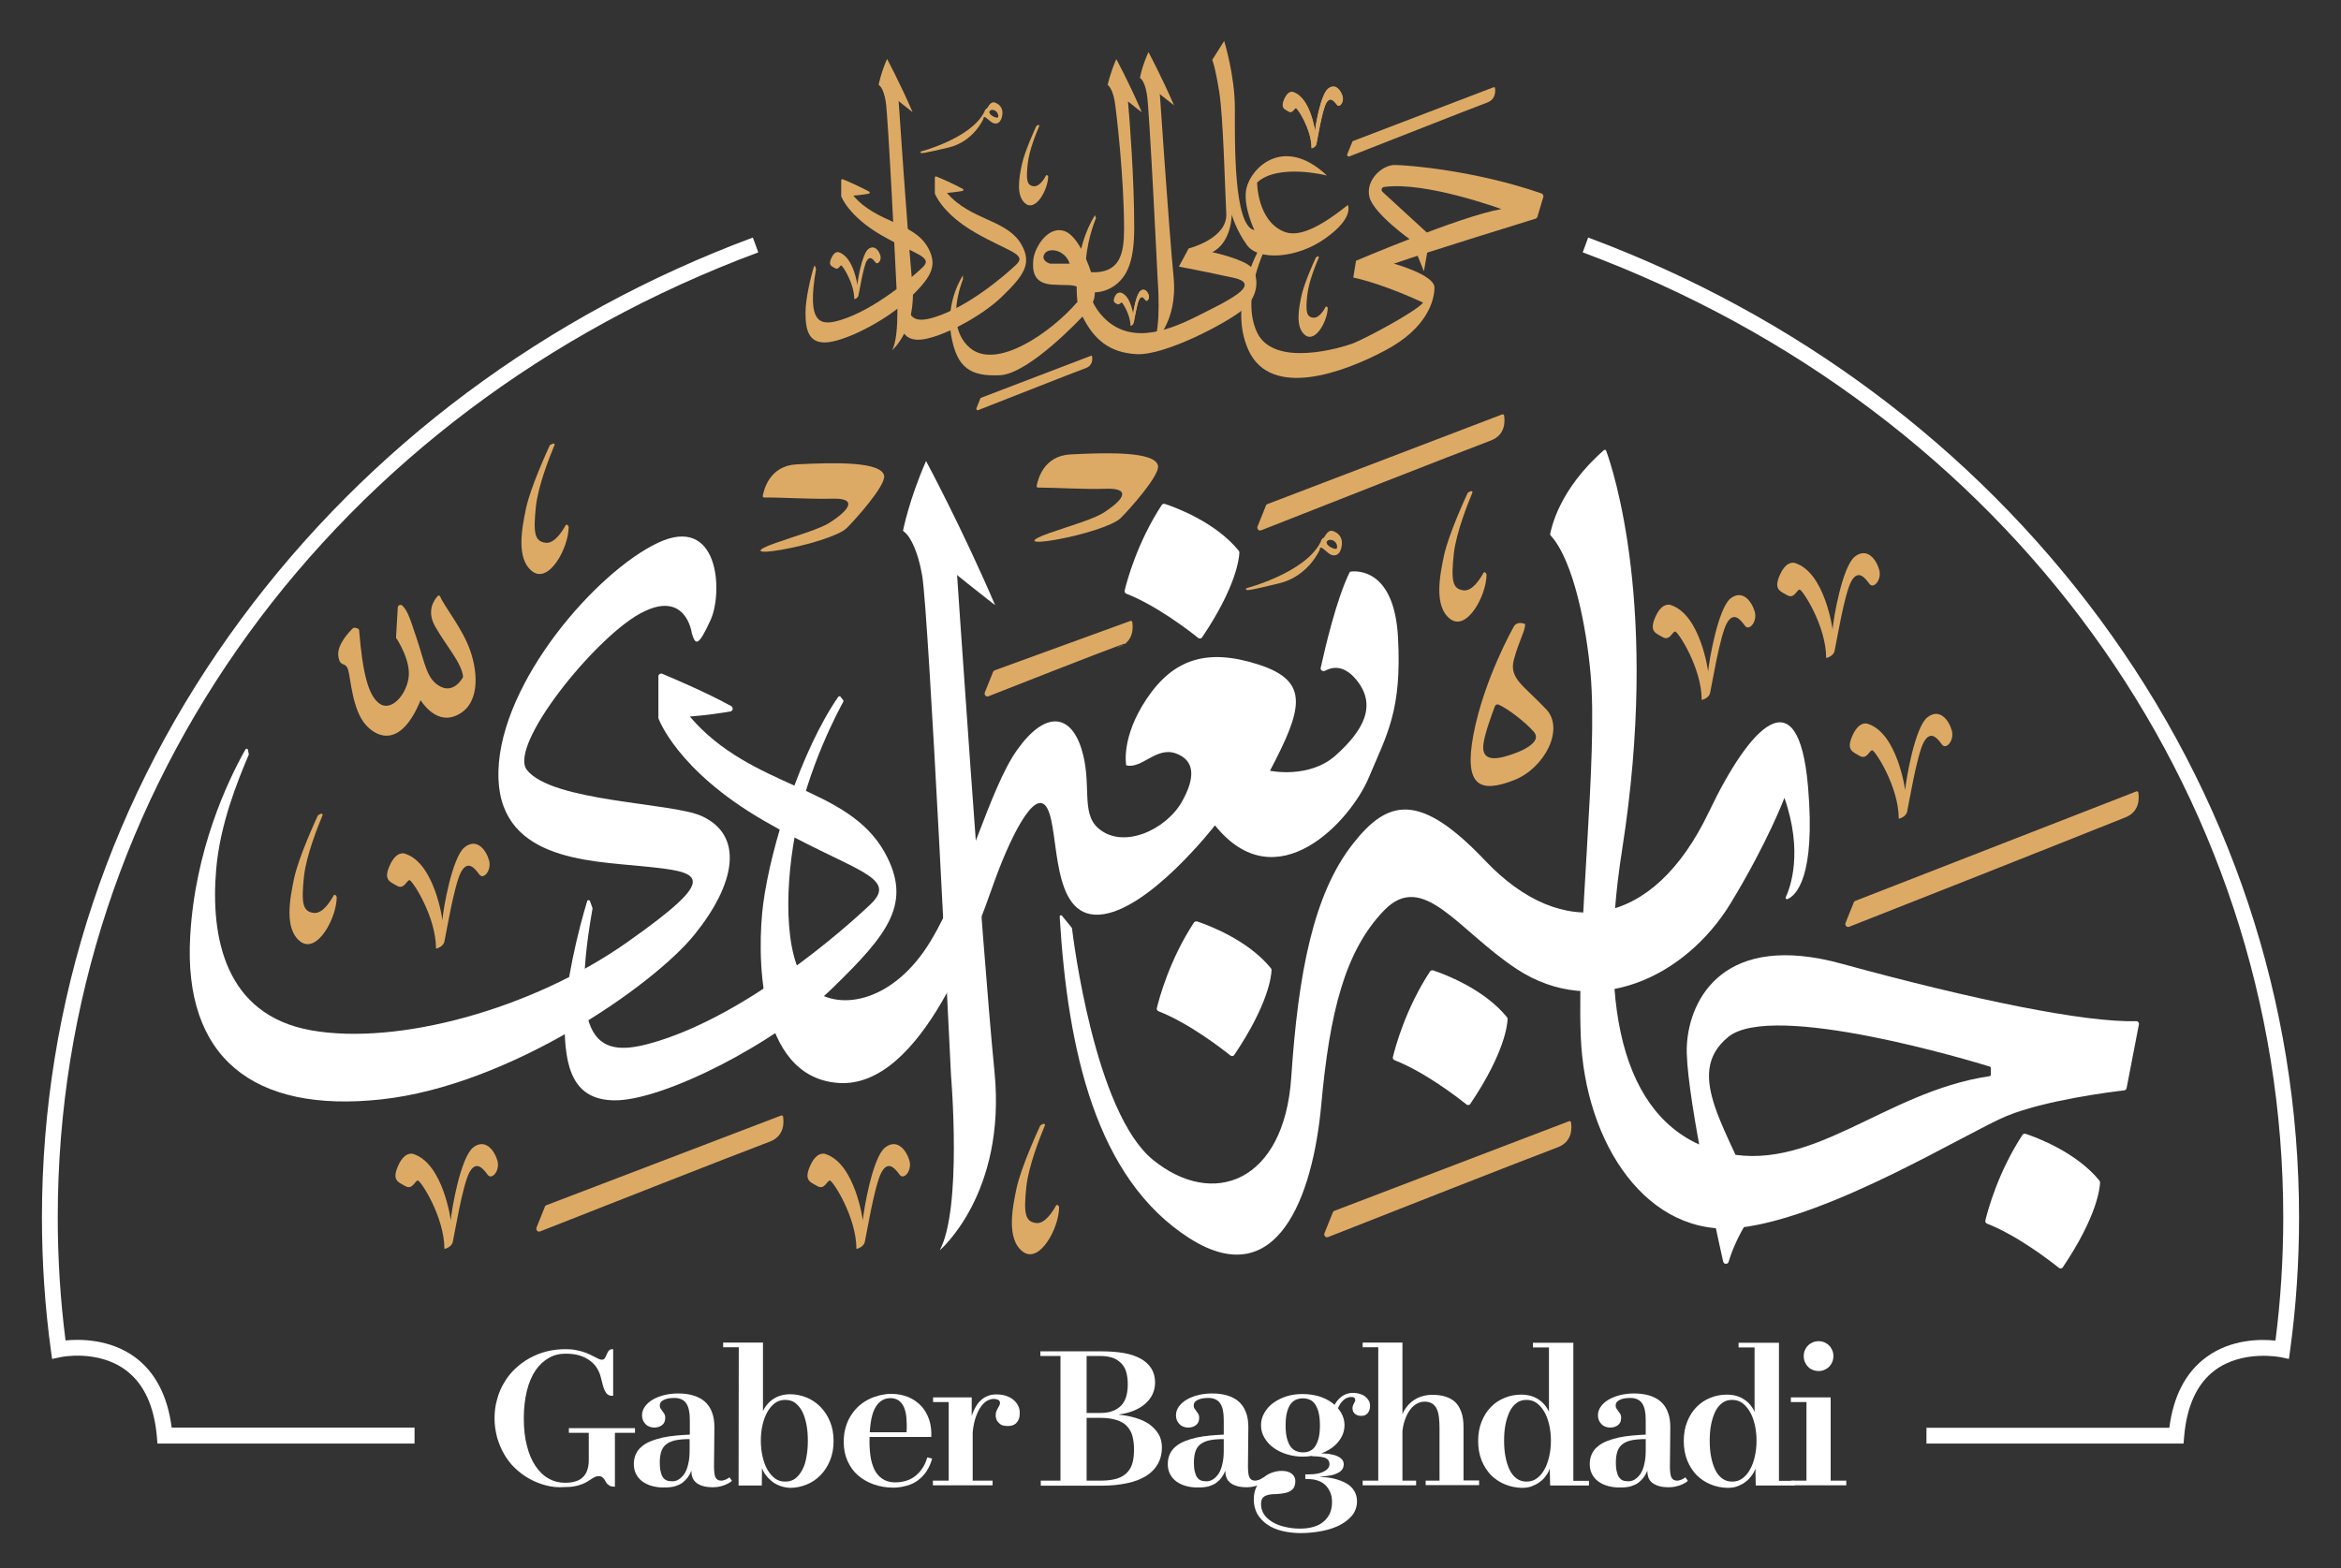 <?xml version="1.0" encoding="utf-8"?>
<!-- Generator: Adobe Illustrator 22.0.0, SVG Export Plug-In . SVG Version: 6.00 Build 0)  -->
<svg version="1.1" id="Layer_1" xmlns="http://www.w3.org/2000/svg" xmlns:xlink="http://www.w3.org/1999/xlink" x="0px" y="0px"
	 viewBox="0 0 1200 804" style="enable-background:new 0 0 1200 804;" xml:space="preserve">
<rect x="0" y="0" width="1200" height="804" fill="#333333" stroke="none"/>
<style type="text/css">
	.st0{fill:#FFFFFF;}
	.st1{fill:#DDAA66;}
</style>
<g>
	<g>
		<path class="st0" d="M279.7,761.6c-3.1-0.8-5.9-2-8.6-3.5c-2.6-1.5-5-3.3-7.2-5.4c-2.2-2.1-4-4.5-5.5-7.1
			c-1.5-2.6-2.7-5.5-3.6-8.6c-0.8-3.1-1.3-6.3-1.3-9.7c0-3.4,0.4-6.7,1.3-9.7c0.8-3.1,2-6,3.6-8.6c1.5-2.6,3.4-5,5.6-7.1
			c2.2-2.1,4.6-3.9,7.3-5.4c2.7-1.5,5.6-2.7,8.7-3.5c3.1-0.8,6.4-1.2,9.8-1.2c1.9,0,3.6,0.1,5.1,0.4c1.5,0.3,2.9,0.6,4.1,1
			c1.2,0.4,2.3,0.8,3.3,1.3c1,0.5,1.8,0.9,2.6,1.3c0.8,0.4,1.4,0.7,2,1c0.6,0.3,1.1,0.4,1.6,0.4c0.5,0,0.9-0.1,1.2-0.4
			c0.3-0.3,0.5-0.6,0.7-1c0.2-0.4,0.4-0.8,0.6-1.3c0.2-0.4,0.4-0.9,0.6-1.3c0.2-0.4,0.5-0.7,0.9-1c0.4-0.3,0.8-0.4,1.5-0.4h0.3v23.9
			h-0.5c-0.9,0-1.6-0.2-2.2-0.6c-0.6-0.4-1.1-1.1-1.5-1.9c-0.4-0.8-0.8-1.8-1.1-3c-0.3-1.2-0.6-2.5-1-3.9c-0.4-1.7-1.1-3.3-2-4.8
			c-0.9-1.5-2.2-2.8-3.7-3.9c-1.5-1.1-3.3-2-5.3-2.6c-2-0.6-4.4-0.9-7-0.9c-3.2,0-6.1,0.7-8.7,2.2c-2.6,1.5-4.9,3.6-6.8,6.4
			c-1.9,2.8-3.4,6.3-4.4,10.4c-1,4.1-1.6,8.8-1.6,14.1c0,5.3,0.5,10,1.6,14.1c1,4.1,2.5,7.6,4.4,10.4c1.9,2.8,4.1,5,6.7,6.4
			c2.6,1.5,5.4,2.2,8.4,2.2c2,0,3.8-0.2,5.3-0.7c1.5-0.4,2.8-1.1,3.8-2.1c1-0.9,1.8-2.1,2.3-3.6c0.5-1.4,0.8-3.1,0.8-5.1v-14.1
			h-10.2v-2.4h33.9v2.4h-10.3v27.6h-0.3c-0.9,0-1.6-0.1-2.2-0.4c-0.5-0.3-1-0.6-1.4-1c-0.4-0.4-0.7-0.8-0.9-1.3
			c-0.2-0.5-0.5-0.9-0.8-1.3c-0.3-0.4-0.7-0.7-1.1-1c-0.4-0.3-1-0.4-1.7-0.4c-0.6,0-1.2,0.1-1.8,0.4c-0.6,0.3-1.2,0.6-1.9,1.1
			s-1.4,0.9-2.2,1.4c-0.8,0.5-1.7,0.9-2.8,1.3c-1.1,0.4-2.3,0.8-3.7,1c-1.4,0.3-3,0.4-4.9,0.4C285.9,762.8,282.7,762.4,279.7,761.6z
			"/>
		<path class="st0" d="M334.4,762c-1.9-0.5-3.6-1.3-5-2.3s-2.5-2.3-3.3-3.8c-0.8-1.5-1.2-3.3-1.2-5.2c0-2,0.4-3.7,1.1-5.2
			c0.7-1.5,1.7-2.8,3.1-3.9c1.3-1.1,2.9-2,4.7-2.7c1.8-0.7,3.7-1.3,5.9-1.8c2.1-0.4,4.4-0.8,6.7-1c2.4-0.2,4.8-0.4,7.2-0.5v-7.2
			c0-1.9-0.1-3.5-0.4-5c-0.2-1.4-0.7-2.6-1.3-3.6c-0.6-1-1.4-1.7-2.4-2.2c-1-0.5-2.3-0.8-3.8-0.8c-1,0-1.9,0.1-2.8,0.2
			c-0.9,0.1-1.7,0.4-2.4,0.7c-0.7,0.3-1.3,0.7-1.7,1.2c-0.4,0.5-0.6,1.1-0.6,1.8c0,0.6,0.1,1.1,0.4,1.5c0.3,0.4,0.6,0.9,0.9,1.3
			c0.3,0.4,0.7,0.9,1,1.4c0.3,0.5,0.5,1.2,0.5,2c0,1.7-0.5,3-1.6,3.8c-1.1,0.9-2.5,1.3-4.2,1.3c-0.8,0-1.6-0.2-2.4-0.5
			c-0.7-0.3-1.4-0.7-1.9-1.3c-0.5-0.5-1-1.2-1.3-1.9c-0.3-0.8-0.5-1.6-0.5-2.5c0-1.7,0.5-3.2,1.5-4.6c1-1.4,2.4-2.6,4.1-3.6
			c1.7-1,3.6-1.7,5.9-2.3c2.2-0.5,4.5-0.8,6.9-0.8c2.9,0,5.4,0.3,7.8,1c2.3,0.7,4.3,1.7,5.9,3.1c1.6,1.4,2.9,3.2,3.7,5.4
			c0.9,2.2,1.3,4.8,1.3,7.9l-0.2,20.2c0,1.3,0.1,2.4,0.2,3.3c0.1,0.9,0.3,1.6,0.6,2.2c0.3,0.5,0.6,0.9,1.1,1.2
			c0.4,0.2,1,0.4,1.7,0.4c0.5,0,0.9,0,1.3-0.2c0.4-0.1,0.8-0.2,1.2-0.4c0.4-0.2,0.7-0.3,1-0.5c0.3-0.2,0.6-0.4,0.8-0.6l1.3,1.8
			c-0.4,0.4-0.9,0.8-1.5,1.1c-0.6,0.4-1.4,0.7-2.3,1.1c-0.9,0.3-1.8,0.6-2.8,0.8c-1,0.2-2.1,0.3-3.1,0.3c-2.1,0-3.9-0.2-5.4-0.7
			c-1.4-0.4-2.6-1.1-3.4-1.8c-0.9-0.8-1.5-1.7-1.8-2.7c-0.4-1-0.5-2.1-0.5-3.2v-0.1c-0.5,1.3-1.1,2.4-1.9,3.5
			c-0.8,1-1.7,1.9-2.7,2.7c-1.1,0.8-2.3,1.3-3.8,1.8c-1.5,0.4-3.1,0.6-5,0.6C338.4,762.8,336.3,762.5,334.4,762z M347.9,758.6
			c1.1-0.7,2.1-1.7,3-3c0.8-1.3,1.5-3,1.9-5c0.5-2,0.7-4.3,0.7-6.9v-5.8c-2.9,0-5.3,0.2-7.2,0.6c-1.9,0.4-3.5,1.1-4.7,2
			c-1.2,0.9-2.1,2.2-2.6,3.7c-0.5,1.5-0.8,3.4-0.8,5.7c0,1.7,0.1,3.2,0.4,4.4c0.3,1.2,0.6,2.3,1.1,3c0.5,0.8,1.1,1.4,1.9,1.7
			c0.8,0.4,1.6,0.5,2.5,0.5C345.5,759.7,346.8,759.3,347.9,758.6z"/>
		<path class="st0" d="M378.7,690.8h-8v-2.4h20.4v36.2l-1.8,14.3l1.3,13.4l-0.1,9.4h-11.9L378.7,690.8z M399.9,761.9
			c-1.6-0.6-3-1.3-4.2-2.3c-1.2-1-2.3-2.1-3.2-3.3s-1.6-2.6-2.1-3.9l-2.3-13.6l2.4-13.8c0.5-1.4,1.1-2.6,2-3.9
			c0.9-1.2,1.9-2.3,3.1-3.2c1.2-0.9,2.6-1.7,4.2-2.2c1.6-0.5,3.3-0.8,5.2-0.8c3,0,5.8,0.6,8.5,1.7c2.7,1.1,5,2.7,7.1,4.8
			c2,2.1,3.7,4.6,4.9,7.6c1.2,2.9,1.8,6.2,1.8,9.9s-0.6,6.9-1.8,9.9c-1.2,2.9-2.8,5.5-4.9,7.6c-2,2.1-4.4,3.7-7.1,4.8
			c-2.7,1.1-5.5,1.7-8.5,1.7C403.2,762.8,401.5,762.5,399.9,761.9z M407.7,758.1c1.4-1.1,2.6-2.6,3.6-4.5c1-1.9,1.7-4.1,2.1-6.7
			c0.5-2.6,0.7-5.3,0.7-8.2c0-2.9-0.2-5.6-0.7-8.2c-0.5-2.5-1.2-4.8-2.1-6.6c-1-1.9-2.2-3.4-3.6-4.5c-1.4-1.1-3.2-1.6-5.2-1.6
			c-1.9,0-3.7,0.5-5.2,1.6c-1.5,1.1-2.8,2.6-3.9,4.5c-1.1,1.9-1.9,4.1-2.5,6.6c-0.6,2.5-0.9,5.3-0.9,8.2c0,2.9,0.3,5.6,0.9,8.2
			c0.6,2.6,1.4,4.8,2.5,6.7c1.1,1.9,2.4,3.4,3.9,4.5c1.5,1.1,3.3,1.6,5.2,1.6C404.5,759.7,406.2,759.2,407.7,758.1z"/>
		<path class="st0" d="M447.8,761.1c-3.1-1.1-5.8-2.7-8.1-4.7c-2.3-2-4-4.5-5.3-7.4s-1.9-6.1-1.9-9.6c0-2.8,0.3-5.3,1-7.6
			c0.7-2.3,1.6-4.4,2.8-6.2c1.2-1.8,2.5-3.4,4.1-4.8c1.6-1.4,3.3-2.5,5.1-3.4c1.8-0.9,3.7-1.5,5.6-2c1.9-0.4,3.8-0.7,5.7-0.7
			c3.3,0,6.3,0.6,8.9,1.7c2.6,1.1,4.8,2.7,6.6,4.6c1.8,2,3.1,4.3,4,7c0.9,2.7,1.2,5.6,1.1,8.8h-35l0.1-2.4h22.2
			c0.2-2.9,0.1-5.5-0.1-7.7c-0.2-2.2-0.7-4-1.4-5.5c-0.7-1.4-1.6-2.5-2.7-3.2c-1.1-0.7-2.5-1.1-4-1.1c-1.9,0-3.5,0.5-4.9,1.5
			c-1.4,1-2.5,2.4-3.4,4.3c-0.9,1.9-1.5,4.2-1.9,7c-0.4,2.8-0.6,5.9-0.6,9.6c0,3.5,0.3,6.5,0.8,9.1c0.6,2.6,1.4,4.8,2.5,6.5
			c1.1,1.7,2.5,3,4.2,3.9c1.7,0.9,3.7,1.3,5.9,1.3c1.8,0,3.6-0.3,5.3-0.8c1.7-0.5,3.3-1.3,4.7-2.4c1.4-1.1,2.6-2.4,3.7-4
			c1.1-1.6,1.9-3.5,2.5-5.6l2.5,0.6c-0.6,2.4-1.6,4.5-2.8,6.4c-1.2,1.9-2.7,3.4-4.4,4.7c-1.7,1.3-3.6,2.2-5.8,2.8
			c-2.1,0.6-4.4,1-6.9,1C454.3,762.8,450.9,762.2,447.8,761.1z"/>
		<path class="st0" d="M478.3,759.2h8v-40.3h-8v-2.4h19.8l0,10.4h0.5v32.3h10.2v2.4h-30.6V759.2z M514.1,730.9
			c-0.8-0.2-1.4-0.6-1.9-1.1c-0.5-0.5-1-1-1.3-1.7c-0.3-0.7-0.5-1.4-0.5-2.3c0-0.9,0.1-1.7,0.4-2.3c0.2-0.6,0.5-1.1,0.8-1.6
			c0.3-0.5,0.5-0.9,0.7-1.3c0.2-0.4,0.3-0.8,0.3-1.3c0-0.3-0.1-0.5-0.2-0.8c-0.1-0.2-0.3-0.5-0.6-0.6c-0.2-0.2-0.6-0.3-1-0.4
			c-0.4-0.1-0.9-0.2-1.4-0.2c-1.6,0-3.1,0.6-4.5,1.7c-1.3,1.1-2.5,2.6-3.4,4.5c-0.9,1.8-1.7,4-2.2,6.3c-0.5,2.4-0.8,4.8-0.8,7.3
			l-0.7-10.1c0.5-1.8,1.2-3.5,2-5c0.8-1.5,1.7-2.8,2.8-3.8c1.1-1.1,2.3-1.9,3.7-2.4c1.4-0.6,2.9-0.8,4.5-0.8c1.7,0,3.3,0.2,4.8,0.7
			c1.5,0.5,2.7,1.1,3.8,2c1.1,0.9,1.9,1.9,2.5,3.1c0.6,1.2,0.9,2.5,0.8,3.9c0,1-0.1,2-0.4,2.8c-0.3,0.8-0.7,1.5-1.2,2
			c-0.5,0.6-1.2,1-1.9,1.3c-0.8,0.3-1.6,0.4-2.6,0.4C515.7,731.2,514.9,731.1,514.1,730.9z"/>
		<path class="st0" d="M533.3,759.2h10.3v-63.9h-10.3v-2.4h31.3c4.3,0,8.2,0.3,11.6,0.9c3.4,0.6,6.2,1.6,8.6,2.9
			c2.3,1.3,4.1,3,5.4,5c1.2,2,1.9,4.4,1.9,7.2c0,2.3-0.5,4.3-1.4,6.2c-0.9,1.8-2.2,3.5-3.9,4.9c-1.6,1.4-3.6,2.5-5.8,3.4
			c-2.3,0.9-4.7,1.5-7.4,1.9v0.1c2.9,0.3,5.7,0.8,8.4,1.6c2.6,0.8,5,1.8,7,3.2c2,1.4,3.6,3.1,4.8,5c1.2,2,1.8,4.4,1.8,7.1
			c0,3.1-0.7,5.9-2.1,8.4c-1.4,2.4-3.4,4.5-6,6.1c-2.6,1.6-5.8,2.9-9.7,3.7c-3.8,0.8-8.2,1.3-13.1,1.3h-31.2V759.2z M556,724.5h8.1
			c2.4,0,4.5-0.3,6.2-1c1.8-0.6,3.2-1.6,4.4-2.8c1.2-1.2,2-2.8,2.6-4.6c0.5-1.8,0.8-3.9,0.8-6.3c0-2.4-0.3-4.5-0.8-6.3
			c-0.5-1.8-1.4-3.3-2.6-4.5c-1.2-1.2-2.6-2.2-4.4-2.8c-1.8-0.6-3.8-0.9-6.2-0.9H557v63.9h7.3c3.4,0,6.2-0.4,8.4-1.1
			c2.2-0.7,3.9-1.8,5.2-3.2c1.3-1.4,2.2-3.1,2.7-5.1c0.5-2,0.7-4.2,0.7-6.7s-0.3-4.7-0.8-6.7c-0.5-2-1.5-3.7-2.8-5.1
			c-1.3-1.4-3.1-2.5-5.4-3.2c-2.2-0.7-5.1-1.1-8.5-1.1H556V724.5z"/>
		<path class="st0" d="M608.1,762c-1.9-0.5-3.6-1.3-5-2.3s-2.5-2.3-3.3-3.8c-0.8-1.5-1.2-3.3-1.2-5.2c0-2,0.4-3.7,1.1-5.2
			c0.7-1.5,1.7-2.8,3.1-3.9c1.3-1.1,2.9-2,4.7-2.7c1.8-0.7,3.7-1.3,5.9-1.8c2.1-0.4,4.4-0.8,6.7-1c2.4-0.2,4.8-0.4,7.2-0.5v-7.2
			c0-1.9-0.1-3.5-0.4-5c-0.2-1.4-0.7-2.6-1.3-3.6c-0.6-1-1.4-1.7-2.4-2.2c-1-0.5-2.3-0.8-3.8-0.8c-1,0-1.9,0.1-2.8,0.2
			c-0.9,0.1-1.7,0.4-2.4,0.7c-0.7,0.3-1.3,0.7-1.7,1.2c-0.4,0.5-0.6,1.1-0.6,1.8c0,0.6,0.1,1.1,0.4,1.5c0.3,0.4,0.6,0.9,0.9,1.3
			c0.3,0.4,0.7,0.9,1,1.4c0.3,0.5,0.5,1.2,0.5,2c0,1.7-0.5,3-1.6,3.8c-1.1,0.9-2.5,1.3-4.2,1.3c-0.8,0-1.6-0.2-2.4-0.5
			c-0.7-0.3-1.4-0.7-1.9-1.3c-0.5-0.5-1-1.2-1.3-1.9c-0.3-0.8-0.5-1.6-0.5-2.5c0-1.7,0.5-3.2,1.5-4.6c1-1.4,2.4-2.6,4.1-3.6
			c1.7-1,3.6-1.7,5.9-2.3c2.2-0.5,4.5-0.8,6.9-0.8c2.9,0,5.4,0.3,7.8,1c2.3,0.7,4.3,1.7,5.9,3.1c1.6,1.4,2.9,3.2,3.7,5.4
			c0.9,2.2,1.3,4.8,1.3,7.9l-0.2,20.2c0,1.3,0.1,2.4,0.2,3.3c0.1,0.9,0.3,1.6,0.6,2.2c0.3,0.5,0.6,0.9,1.1,1.2
			c0.4,0.2,1,0.4,1.7,0.4c0.5,0,0.9,0,1.3-0.2c0.4-0.1,0.8-0.2,1.2-0.4c0.4-0.2,0.7-0.3,1-0.5c0.3-0.2,0.6-0.4,0.8-0.6l1.3,1.8
			c-0.4,0.4-0.9,0.8-1.5,1.1c-0.6,0.4-1.4,0.7-2.3,1.1c-0.9,0.3-1.8,0.6-2.8,0.8c-1,0.2-2.1,0.3-3.1,0.3c-2.1,0-3.9-0.2-5.4-0.7
			c-1.4-0.4-2.6-1.1-3.4-1.8c-0.9-0.8-1.5-1.7-1.8-2.7c-0.4-1-0.5-2.1-0.5-3.2v-0.1c-0.5,1.3-1.1,2.4-1.9,3.5s-1.7,1.9-2.7,2.7
			c-1.1,0.8-2.3,1.3-3.8,1.8c-1.5,0.4-3.1,0.6-5,0.6C612.1,762.8,610.1,762.5,608.1,762z M621.7,758.6c1.1-0.7,2.1-1.7,3-3
			c0.8-1.3,1.5-3,1.9-5c0.5-2,0.7-4.3,0.7-6.9v-5.8c-2.9,0-5.3,0.2-7.2,0.6c-1.9,0.4-3.5,1.1-4.7,2c-1.2,0.9-2.1,2.2-2.6,3.7
			c-0.5,1.5-0.8,3.4-0.8,5.7c0,1.7,0.1,3.2,0.4,4.4c0.3,1.2,0.6,2.3,1.1,3s1.1,1.4,1.9,1.7c0.8,0.4,1.6,0.5,2.5,0.5
			C619.2,759.7,620.5,759.3,621.7,758.6z"/>
		<path class="st0" d="M657.2,785c-2.9-0.7-5.5-1.8-7.6-3.3c-2.2-1.5-3.8-3.3-5.1-5.4c-1.2-2.2-1.8-4.6-1.8-7.4
			c0-2.4,0.4-4.5,1.3-6.4c0.9-1.8,2-3.3,3.4-4.6s2.9-2.2,4.6-2.8c1.7-0.6,3.3-0.9,5-0.9c2.3,0,4,0.5,5.2,1.5c1.2,1,1.8,2.2,1.8,3.8
			c0,1-0.2,1.9-0.5,2.7c-0.3,0.8-0.9,1.5-1.6,2c-0.8,0.6-1.7,1-3,1.3c-1.2,0.3-2.8,0.5-4.7,0.6c-1.5,0-2.7,0.1-3.7,0.3
			c-1,0.2-1.8,0.5-2.4,0.9c-0.6,0.4-1,0.9-1.3,1.6c-0.3,0.6-0.4,1.4-0.4,2.4c0,1.8,0.5,3.5,1.4,5c1,1.5,2.3,2.8,4.1,3.9
			c1.7,1.1,3.8,2,6.3,2.6c2.4,0.6,5.1,1,8.1,1c2.6,0,5-0.3,7-0.9c2.1-0.6,3.8-1.5,5.2-2.7c1.4-1.2,2.4-2.6,3.2-4.2
			c0.7-1.7,1.1-3.6,1.1-5.7c0-2-0.3-3.8-1-5.3s-1.5-2.7-2.6-3.7c-1.1-1-2.4-1.7-3.9-2.2c-1.5-0.5-3.1-0.7-4.9-0.7h-1.3v-2.4h1.5
			c1.7,0,3.3-0.1,4.6-0.4c1.3-0.2,2.5-0.6,3.4-1.1c1-0.5,1.7-1,2.2-1.7c0.5-0.6,0.7-1.4,0.7-2.1c0-0.6-0.1-1.1-0.4-1.6
			c-0.2-0.5-0.7-1-1.3-1.3c-0.6-0.4-1.6-0.6-2.7-0.8c-1.2-0.2-2.7-0.3-4.5-0.3l0.9-1.4c1.9-0.1,3.8-0.1,5.6,0
			c1.8,0.1,3.5,0.4,4.9,0.8c1.4,0.4,2.6,1,3.5,1.8c0.9,0.8,1.3,1.8,1.3,2.9c0,0.9-0.2,1.7-0.7,2.5c-0.5,0.8-1.2,1.4-2.2,1.9
			c-1,0.5-2.2,1-3.7,1.3s-3.3,0.5-5.5,0.6v0.1c2.7,0.2,5.3,0.5,7.6,1.1c2.3,0.6,4.3,1.4,6,2.4c1.7,1,3,2.3,3.9,3.8
			c0.9,1.5,1.4,3.3,1.4,5.3c0,2.6-0.8,5-2.3,7c-1.6,2-3.7,3.7-6.3,5.1c-2.7,1.4-5.7,2.4-9.2,3.1c-3.5,0.7-7.2,1.1-11,1.1
			C663.3,786.1,660.1,785.7,657.2,785z M659.7,745.7c-2.6-0.8-4.9-1.9-6.8-3.3c-2-1.4-3.5-3.1-4.7-5.1s-1.8-4.1-1.8-6.5
			s0.6-4.5,1.8-6.5c1.2-2,2.7-3.7,4.7-5.1c2-1.4,4.2-2.5,6.8-3.3c2.6-0.8,5.3-1.1,8.1-1.1c2.8,0,5.5,0.4,8.1,1.1
			c2.6,0.8,4.9,1.9,6.8,3.3c2,1.4,3.5,3.1,4.7,5.1c1.2,2,1.8,4.2,1.8,6.5s-0.6,4.5-1.8,6.5c-1.2,2-2.7,3.7-4.7,5.1
			c-2,1.4-4.2,2.5-6.8,3.3c-2.6,0.8-5.3,1.2-8.1,1.2C665,746.9,662.3,746.5,659.7,745.7z M671.6,743.9c1.1-0.5,2-1.4,2.7-2.5
			c0.7-1.1,1.3-2.6,1.7-4.3c0.4-1.7,0.6-3.8,0.6-6.2c0-2.4-0.2-4.5-0.6-6.3c-0.4-1.7-1-3.2-1.7-4.3c-0.7-1.1-1.6-2-2.7-2.5
			c-1.1-0.5-2.3-0.8-3.8-0.8c-1.4,0-2.6,0.3-3.7,0.8c-1.1,0.5-2,1.4-2.8,2.5c-0.7,1.1-1.3,2.6-1.7,4.3s-0.6,3.8-0.6,6.3
			c0,2.4,0.2,4.5,0.6,6.2c0.4,1.7,1,3.2,1.7,4.3c0.7,1.1,1.7,2,2.8,2.5c1.1,0.5,2.3,0.8,3.7,0.8
			C669.3,744.7,670.5,744.5,671.6,743.9z M683.7,721.2c0.9-2.1,2.3-3.8,4-5.1c1.7-1.3,3.7-1.9,6-1.9c1.2,0,2.2,0.2,3.3,0.5
			c1,0.3,1.9,0.7,2.7,1.3c0.8,0.6,1.4,1.3,1.9,2.1c0.5,0.8,0.7,1.8,0.7,2.9c0,0.7-0.1,1.3-0.3,1.9c-0.2,0.6-0.5,1.1-0.8,1.6
			c-0.4,0.4-0.8,0.8-1.4,1.1c-0.6,0.3-1.2,0.4-2,0.4c-1.3,0-2.3-0.3-3.2-1c-0.9-0.7-1.3-1.7-1.3-2.9c0-0.5,0.1-0.9,0.2-1.3
			c0.1-0.4,0.3-0.7,0.5-1.1c0.2-0.3,0.3-0.6,0.5-1c0.2-0.3,0.2-0.6,0.2-1c0-0.4-0.2-0.8-0.5-1c-0.3-0.3-0.8-0.4-1.5-0.4
			c-0.7,0-1.3,0.1-2,0.4c-0.7,0.2-1.3,0.6-1.9,1.1c-0.6,0.5-1.2,1.2-1.7,1.9c-0.5,0.8-1,1.7-1.4,2.7L683.7,721.2z"/>
		<path class="st0" d="M698.5,759.2h8v-68.4h-8v-2.4h20.4v70.8h7v2.4h-27.4V759.2z M730.9,759.2h7v-26.8c0-2-0.1-3.9-0.3-5.6
			c-0.2-1.7-0.5-3.1-1.1-4.3c-0.5-1.2-1.3-2.1-2.3-2.8c-1-0.6-2.3-1-3.9-1c-1.7,0-3.2,0.5-4.6,1.4c-1.4,0.9-2.6,2.2-3.6,3.8
			c-1,1.6-1.8,3.5-2.4,5.6c-0.6,2.1-0.9,4.4-0.9,6.7l0-10.8c0.6-1.6,1.5-3.1,2.5-4.3c1-1.3,2.2-2.3,3.5-3.2c1.3-0.9,2.8-1.6,4.4-2
			c1.6-0.5,3.4-0.7,5.2-0.7c2.4,0,4.6,0.3,6.5,0.9c1.9,0.6,3.6,1.5,5,2.8c1.4,1.3,2.4,3,3.2,5.2c0.8,2.2,1.1,4.8,1.1,7.9v27.1h8v2.4
			h-27.4V759.2z"/>
		<path class="st0" d="M771.4,761.1c-2.7-1.1-5-2.7-7.1-4.7c-2-2.1-3.6-4.6-4.8-7.5c-1.2-3-1.8-6.3-1.8-10c0-3.7,0.6-7.1,1.8-10
			c1.2-3,2.8-5.5,4.8-7.5c2-2.1,4.4-3.6,7.1-4.7c2.7-1.1,5.5-1.6,8.5-1.6c1.9,0,3.7,0.3,5.3,0.8c1.6,0.5,3,1.3,4.2,2.2
			c1.2,0.9,2.3,2,3.1,3.2c0.9,1.2,1.5,2.5,2,3.9l2.4,13.8l-2.3,13.6c-0.5,1.4-1.1,2.7-2,3.9c-0.9,1.3-1.9,2.4-3.2,3.3
			c-1.2,1-2.7,1.7-4.2,2.3c-1.6,0.6-3.3,0.8-5.3,0.8C776.9,762.8,774.1,762.2,771.4,761.1z M787.7,758.1c1.5-1.1,2.9-2.6,3.9-4.5
			c1.1-1.9,1.9-4.1,2.5-6.7c0.6-2.6,0.9-5.3,0.9-8.2c0-2.9-0.3-5.6-0.9-8.2c-0.6-2.5-1.4-4.8-2.5-6.6c-1.1-1.9-2.4-3.4-3.9-4.5
			c-1.5-1.1-3.3-1.6-5.2-1.6c-2,0-3.7,0.5-5.1,1.6c-1.5,1.1-2.7,2.6-3.6,4.5c-0.9,1.9-1.6,4.1-2.1,6.6c-0.5,2.5-0.7,5.3-0.7,8.2
			c0,2.9,0.2,5.6,0.7,8.2c0.5,2.6,1.2,4.8,2.1,6.7c0.9,1.9,2.1,3.4,3.6,4.5c1.5,1.1,3.2,1.6,5.1,1.6
			C784.4,759.7,786.2,759.2,787.7,758.1z M794.4,752.2l1.3-13.3l-1.7-14.3v-33.7h-8.2v-2.4h20.7v70.8h8v2.4h-19.9L794.4,752.2z"/>
		<path class="st0" d="M824.4,762c-1.9-0.5-3.6-1.3-5-2.3s-2.5-2.3-3.3-3.8c-0.8-1.5-1.2-3.3-1.2-5.2c0-2,0.4-3.7,1.1-5.2
			c0.7-1.5,1.7-2.8,3.1-3.9c1.3-1.1,2.9-2,4.7-2.7c1.8-0.7,3.7-1.3,5.9-1.8c2.1-0.4,4.4-0.8,6.7-1c2.4-0.2,4.8-0.4,7.2-0.5v-7.2
			c0-1.9-0.1-3.5-0.4-5c-0.2-1.4-0.7-2.6-1.3-3.6c-0.6-1-1.4-1.7-2.4-2.2c-1-0.5-2.3-0.8-3.8-0.8c-1,0-1.9,0.1-2.8,0.2
			c-0.9,0.1-1.7,0.4-2.4,0.7c-0.7,0.3-1.3,0.7-1.7,1.2c-0.4,0.5-0.6,1.1-0.6,1.8c0,0.6,0.1,1.1,0.4,1.5c0.3,0.4,0.6,0.9,0.9,1.3
			c0.3,0.4,0.7,0.9,1,1.4c0.3,0.5,0.5,1.2,0.5,2c0,1.7-0.5,3-1.6,3.8c-1.1,0.9-2.5,1.3-4.2,1.3c-0.8,0-1.6-0.2-2.4-0.5
			c-0.7-0.3-1.4-0.7-1.9-1.3c-0.5-0.5-1-1.2-1.3-1.9c-0.3-0.8-0.5-1.6-0.5-2.5c0-1.7,0.5-3.2,1.5-4.6c1-1.4,2.4-2.6,4.1-3.6
			c1.7-1,3.6-1.7,5.9-2.3c2.2-0.5,4.5-0.8,6.9-0.8c2.9,0,5.4,0.3,7.8,1c2.3,0.7,4.3,1.7,5.9,3.1c1.6,1.4,2.9,3.2,3.7,5.4
			c0.9,2.2,1.3,4.8,1.3,7.9l-0.2,20.2c0,1.3,0.1,2.4,0.2,3.3c0.1,0.9,0.3,1.6,0.6,2.2c0.3,0.5,0.6,0.9,1.1,1.2
			c0.4,0.2,1,0.4,1.7,0.4c0.5,0,0.9,0,1.3-0.2c0.4-0.1,0.8-0.2,1.2-0.4c0.4-0.2,0.7-0.3,1-0.5c0.3-0.2,0.6-0.4,0.8-0.6l1.3,1.8
			c-0.4,0.4-0.9,0.8-1.5,1.1c-0.6,0.4-1.4,0.7-2.3,1.1c-0.9,0.3-1.8,0.6-2.8,0.8c-1,0.2-2.1,0.3-3.1,0.3c-2.1,0-3.9-0.2-5.4-0.7
			c-1.4-0.4-2.6-1.1-3.4-1.8c-0.9-0.8-1.5-1.7-1.8-2.7s-0.5-2.1-0.5-3.2v-0.1c-0.5,1.3-1.1,2.4-1.9,3.5c-0.8,1-1.7,1.9-2.7,2.7
			c-1.1,0.8-2.3,1.3-3.8,1.8c-1.5,0.4-3.1,0.6-5,0.6C828.4,762.8,826.4,762.5,824.4,762z M838,758.6c1.1-0.7,2.1-1.7,3-3
			c0.8-1.3,1.5-3,1.9-5c0.5-2,0.7-4.3,0.7-6.9v-5.8c-2.9,0-5.3,0.2-7.2,0.6c-2,0.4-3.5,1.1-4.7,2c-1.2,0.9-2.1,2.2-2.6,3.7
			c-0.5,1.5-0.8,3.4-0.8,5.7c0,1.7,0.1,3.2,0.4,4.4c0.3,1.2,0.6,2.3,1.1,3s1.1,1.4,1.9,1.7c0.8,0.4,1.6,0.5,2.5,0.5
			C835.5,759.7,836.8,759.3,838,758.6z"/>
		<path class="st0" d="M876.8,761.1c-2.7-1.1-5-2.7-7.1-4.7c-2-2.1-3.6-4.6-4.8-7.5c-1.2-3-1.8-6.3-1.8-10c0-3.7,0.6-7.1,1.8-10
			c1.2-3,2.8-5.5,4.8-7.5c2-2.1,4.4-3.6,7.1-4.7c2.7-1.1,5.5-1.6,8.5-1.6c1.9,0,3.7,0.3,5.3,0.8c1.6,0.5,3,1.3,4.2,2.2
			c1.2,0.9,2.3,2,3.1,3.2c0.9,1.2,1.5,2.5,2,3.9l2.4,13.8l-2.3,13.6c-0.5,1.4-1.1,2.7-2,3.9s-1.9,2.4-3.2,3.3
			c-1.2,1-2.7,1.7-4.2,2.3c-1.6,0.6-3.3,0.8-5.3,0.8C882.3,762.8,879.5,762.2,876.8,761.1z M893.1,758.1c1.5-1.1,2.9-2.6,3.9-4.5
			c1.1-1.9,1.9-4.1,2.5-6.7c0.6-2.6,0.9-5.3,0.9-8.2c0-2.9-0.3-5.6-0.9-8.2c-0.6-2.5-1.4-4.8-2.5-6.6c-1.1-1.9-2.4-3.4-3.9-4.5
			c-1.5-1.1-3.3-1.6-5.2-1.6c-2,0-3.7,0.5-5.1,1.6c-1.5,1.1-2.7,2.6-3.6,4.5c-0.9,1.9-1.6,4.1-2.1,6.6c-0.5,2.5-0.7,5.3-0.7,8.2
			c0,2.9,0.2,5.6,0.7,8.2c0.5,2.6,1.2,4.8,2.1,6.7c0.9,1.9,2.1,3.4,3.6,4.5c1.5,1.1,3.2,1.6,5.1,1.6
			C889.9,759.7,891.6,759.2,893.1,758.1z M899.8,752.2l1.3-13.3l-1.7-14.3v-33.7h-8.2v-2.4h20.7v70.8h8v2.4h-19.9L899.8,752.2z"/>
		<path class="st0" d="M918,759.2h8v-40.3h-8v-2.4h20.4v42.7h8v2.4H918V759.2z M929.2,702.4c-1-0.4-1.8-0.9-2.4-1.6
			c-0.7-0.7-1.2-1.5-1.6-2.4c-0.4-0.9-0.6-1.9-0.6-3.1c0-1.1,0.2-2.1,0.6-3c0.4-0.9,0.9-1.7,1.6-2.4c0.7-0.7,1.5-1.2,2.4-1.6
			c0.9-0.4,2-0.6,3.1-0.6c1,0,2,0.2,2.9,0.6c0.9,0.4,1.7,0.9,2.4,1.6c0.7,0.7,1.2,1.5,1.6,2.4c0.4,0.9,0.6,1.9,0.6,3
			c0,1.1-0.2,2.2-0.6,3.1c-0.4,0.9-0.9,1.7-1.6,2.4c-0.7,0.7-1.5,1.2-2.4,1.6c-0.9,0.4-1.9,0.6-2.9,0.6
			C931.1,703,930.1,702.8,929.2,702.4z"/>
	</g>
	<g>
		<g>
			<path class="st0" d="M822.2,230.8c0.4-0.3,1-0.2,1.1,0.3c3.3,8.9,27.6,80.8,8.2,204.6c-13.3,84.6,2.1,141.8,49.4,154.7
				c47.1,12.8,84.2-30.5,139-38.6c0.4-0.1,0.6-0.4,0.6-0.7v-3.5c0-0.3-0.2-0.6-0.5-0.7c-8.1-2.5-111.4-33.8-134.1-15.2
				c-23.6,19.3,0.7,48,15,86.7c0,0-10.5,13.8-14.8,28.6c-0.4,1.4-2.4,1.4-2.8-0.1c-4.8-21.4-19.9-91.3-18.6-111.2
				c1.4-23.6,19-58.2,79.5-41.5c67.5,18.5,124.8,30.2,150.8,29.4c0.9,0,1.6,0.8,1.4,1.7l-6.3,32.6c-0.1,0.6-0.6,1.1-1.2,1.2
				c-6.4,0.7-40.4,5-60.2,13.1c-20.4,8.4-89.5,51.6-136.8,57.3s-79.5-43-81.6-98.1s9-142.2,5-186.2c-2.1-23.1-8.5-57.6-20.5-70.7
				c-0.1-0.2-0.2-0.4-0.2-0.6C795.2,271,799,251.1,822.2,230.8z"/>
			<path class="st0" d="M544.4,469.6l4.9,6c0.1,0.1,0.1,0.2,0.2,0.4c0.6,4.9,11.6,94.3,41.5,118.7c30.8,25.1,67.3,11.5,70.9-42.3
				s11.4-93.9,31.5-119.6c17.9-22.9,34.2-27.1,68,8.6c39.4,41.5,85.9,35.1,114.6-25.1c20.7-43.4,45.8-70.9,50.8-12.9
				c4,46.8-6.4,55.9-10.5,57.6c-0.6,0.3-1.2-0.4-0.9-1c2.3-4.9,9-23.1-0.7-50.9c0,0-8.6,22.9-27.6,54.1
				c-23.2,38.1-69.8,59.8-109.6,33.7c-30.2-19.9-48-50.8-68-30.1c-20.1,20.8-27.9,52.3-32.2,99.5c-4.3,47.3-22.6,97-67.3,68.8
				c-48.3-30.6-62.7-96.7-66.8-165C543.1,469.4,543.9,469,544.4,469.6z"/>
			<path class="st0" d="M677,342.4c2.1-9.5,8-35.1,14.8-48.9c0.1-0.2,0.3-0.4,0.5-0.4c3-0.4,22.3-1.7,24.3,33.4
				c2.1,38-5.7,50.1-15,72.3c-9.3,22.2-47.3,63.7-78.8,24.4c0,0-34.4,44.4-59.4,45.8c-25.1,1.4-20.1-42.3-26.5-54.4
				c-6.4-12.2-20.1,17.2-27.9,39.4c-7.9,22.2-36.2,104.2-79.1,101.3s-41.7-68.4-38.7-91.7c3.9-30.1,19.7-79.2,38.5-106.3
				c0.3-0.4,0.9-0.4,1.2,0l1.3,1.7c0.2,0.2,0.2,0.5,0.1,0.8c-2.1,3.8-18.5,33.9-24.8,68.4c-5.6,30.1-5.4,67.7,9,79.1
				c14.3,11.5,41.9,6.1,60.5-24.7c18.6-30.8,30.1-78.1,44.4-98.1c14.3-20.1,27.2-18.6,32.9-0.7s-0.5,32.8,8.6,40.8
				c12.5,11.1,34.7,1.1,43-13.6c6.8-12.1,6.8-21.1-3.2-24.7s-17.5,8.2-25.4,6.1c0,0-2.9-14.3,10.7-34.4
				c13.6-20.1,30.8-25.8,57.3-17.2c26.5,8.6,22.2,22.9,5.7,54.4c0,0,20.1,4.3,33.7-7.9s22-25.6,10-39.4c-6.3-7.2-12.1-5.8-15.4-4
				C678,344.5,676.7,343.6,677,342.4z"/>
			<path class="st0" d="M453.5,437.1c-19.2-34.5-68.2-32.4-99.9-69.7c8.1-0.6,16.2-1.8,20.8-2.6c1.3-0.2,1.6-2,0.5-2.7
				c-12.9-7.1-29.7-14.2-35.4-16.6c-0.9-0.4-2,0.3-2,1.3v21.5c0,0,9.3,26.5,53.7,52.3c44.4,25.8,70.2,28.6,55.1,43
				c-15,14.3-63,55.9-108.9,70.2c-27.5,8.6-46.8,6.4-33.7-67.8c0-0.1,0-0.3,0-0.4l-1.3-3.6c-0.2-0.6-1.2-0.6-1.4,0
				c-4.3,14.1-11.6,43.2-11.6,62.5c0,23.6,4.6,39.4,25.4,39.7c24.7,0.4,82.7-29,112.1-57.7C455.6,478.6,467.8,462.9,453.5,437.1z"/>
			<path class="st0" d="M359.6,418.4c-15.2-6.9-76.6-7.2-89.5-23.6c-9.7-12.4,34.4-67.3,58-80.2c23.6-12.9,26.5,10,26.5,10
				c1.8,6.1,3.2,7.5,9.7-6.8c6.4-14.3,4.3-54.4-27.2-39.4s-80.2,70.9-81.6,116.7s45.5,46.2,74.1,49.1c30.3,3,40.5,4.7-8.2,39
				s-117.5,53-161.9,45.1s-51.6-48-48.7-82.4c2-23.4,10.9-45.2,16.7-58.9c0.1-0.1,0.1-0.3,0-0.4l-0.4-2.1c-0.1-0.7-1-0.8-1.3-0.2
				c-9.5,16.9-25.8,51.8-28.3,95.6c-3.6,62.3,32.2,91,98.1,83.8s139.5-58.5,160.4-84.5C376.8,453.5,381.8,428.5,359.6,418.4z"/>
			<path class="st0" d="M597.2,258.4c4.8,1.6,25.7,9.1,37.8,24c0.2,0.3,0.3,0.6,0.3,0.9c-0.1,2.9-1.5,17.4-19.1,43.5
				c-0.4,0.7-1.4,0.8-2,0.3c-4.5-3.6-21.3-16.6-36.9-22.7c-0.6-0.3-1-0.9-0.8-1.6c1.2-4.9,6.4-24.6,19.1-44
				C596,258.4,596.6,258.2,597.2,258.4z"/>
			<path class="st0" d="M613.7,472.5c4.8,1.6,25.7,9.1,37.8,24c0.2,0.3,0.3,0.6,0.3,0.9c-0.1,2.9-1.5,17.4-19.1,43.5
				c-0.4,0.7-1.4,0.8-2,0.3c-4.5-3.6-21.3-16.6-36.9-22.7c-0.6-0.3-1-0.9-0.8-1.6c1.2-4.9,6.4-24.6,19.1-44
				C612.4,472.6,613.1,472.3,613.7,472.5z"/>
			<path class="st0" d="M734.7,497.6c4.8,1.6,25.7,9.1,37.8,24c0.2,0.3,0.3,0.6,0.3,0.9c-0.1,2.9-1.5,17.4-19.1,43.5
				c-0.4,0.7-1.4,0.8-2,0.3c-4.5-3.6-21.3-16.6-36.9-22.7c-0.6-0.3-1-0.9-0.8-1.6c1.2-4.9,6.4-24.6,19.1-44
				C733.5,497.6,734.1,497.4,734.7,497.6z"/>
			<path class="st0" d="M1038.4,581.4c4.8,1.6,25.7,9.1,37.8,24c0.2,0.3,0.3,0.6,0.3,0.9c-0.1,2.9-1.5,17.4-19.1,43.5
				c-0.4,0.7-1.4,0.8-2,0.3c-4.5-3.6-21.3-16.6-36.9-22.7c-0.6-0.3-1-0.9-0.8-1.6c1.2-4.9,6.4-24.6,19.1-44
				C1037.1,581.4,1037.8,581.2,1038.4,581.4z"/>
			<g>
				<path class="st0" d="M474.7,236.4c0,0,18.2,33.8,35.4,73.9c0,0-22.3-17.2-47.2-38.2C462.9,272.1,465.9,256.4,474.7,236.4z"/>
				<path class="st0" d="M462.9,272.1c0,0,6.4,3.6,9.8,23s14.8,256.5,14.8,256.5s5.8,68.1-5.8,89.5c0,0,34.2-28.9,28.1-91.4
					C503.2,483.1,490,286,490,286S480.1,262.3,462.9,272.1z"/>
			</g>
		</g>
		<g>
			<g>
				<g>
					<g>
						<path class="st1" d="M283.3,227.5l-1.2,0.6c-0.1,0.1-0.2,0.2-0.3,0.3c-1,2.2-9.7,21-12.1,32c-2.1,10-5.4,26.1,3.2,32.6
							c8.5,6.4,18.5-11.9,18.6-22.7c0-0.1,0-0.3-0.1-0.4l-0.3-0.5c-0.3-0.5-1-0.5-1.2,0c-1.5,2.7-5.6,9.5-10.2,8.9
							c-5.7-0.7-6.4-5-5-18.6c1.2-11,7.3-26.1,9.5-31.4C284.6,227.8,283.9,227.2,283.3,227.5z"/>
						<path class="st1" d="M164.4,417.3l-1.2,0.6c-0.1,0.1-0.2,0.2-0.3,0.3c-1,2.2-9.7,21-12.1,32c-2.1,10-5.4,26.1,3.2,32.6
							c8.5,6.4,18.5-11.9,18.6-22.7c0-0.1,0-0.3-0.1-0.4l-0.3-0.5c-0.3-0.5-1-0.5-1.2,0c-1.5,2.7-5.6,9.5-10.2,8.9
							c-5.7-0.7-6.4-5-5-18.6c1.2-11,7.3-26.1,9.5-31.4C165.7,417.6,165,417,164.4,417.3z"/>
						<path class="st1" d="M753.8,251.9l-1.2,0.6c-0.1,0.1-0.2,0.2-0.3,0.3c-1,2.2-9.7,21-12.1,32c-2.1,10-5.4,26.1,3.2,32.6
							c8.5,6.4,18.5-11.9,18.6-22.7c0-0.1,0-0.3-0.1-0.4l-0.3-0.5c-0.3-0.5-1-0.5-1.2,0c-1.5,2.7-5.6,9.5-10.2,8.9
							c-5.7-0.7-6.4-5-5-18.6c1.2-11,7.3-26.1,9.5-31.4C755.1,252.2,754.4,251.6,753.8,251.9z"/>
						<path class="st1" d="M534.7,576.3l-1.2,0.6c-0.1,0.1-0.2,0.2-0.3,0.3c-1,2.2-9.7,21-12.1,32c-2.1,10-5.4,26.1,3.2,32.6
							c8.5,6.4,18.5-11.9,18.6-22.7c0-0.1,0-0.3-0.1-0.4l-0.3-0.5c-0.3-0.5-1-0.5-1.2,0c-1.5,2.7-5.6,9.5-10.2,8.9
							c-5.7-0.7-6.4-5-5-18.6c1.2-11,7.3-26.1,9.5-31.4C535.9,576.6,535.3,576,534.7,576.3z"/>
						<path class="st1" d="M442.3,625.8c0,0-3.9-29-19-34c0,0-4.3-2.1-7.9,5.7c-3.6,7.9,0,8.6,3.6,10.7s5-2.9,6.4-2.9
							s13.6,18.6,13.6,35.1c0,0,3.6-0.7,4.3-3.6s5-29.4,8.6-35.8c3.6-6.4,7.2-1.4,9.3,1.4s6.4-2.1,5-7.2c-1.4-5-6.1-11.8-12.5-6.8
							S442.7,620.4,442.3,625.8z"/>
						<path class="st1" d="M231.1,625.8c0,0-3.9-29-19-34c0,0-4.3-2.1-7.9,5.7c-3.6,7.9,0,8.6,3.6,10.7s5-2.9,6.4-2.9
							s13.6,18.6,13.6,35.1c0,0,3.6-0.7,4.3-3.6s5-29.4,8.6-35.8c3.6-6.4,7.2-1.4,9.3,1.4s6.4-2.1,5-7.2c-1.4-5-6.1-11.8-12.5-6.8
							C236.1,593.6,231.4,620.4,231.1,625.8z"/>
						<path class="st1" d="M226.8,471.8c0,0-3.9-29-19-34c0,0-4.3-2.1-7.9,5.7s0,8.6,3.6,10.7s5-2.9,6.4-2.9s13.6,18.6,13.6,35.1
							c0,0,3.6-0.7,4.3-3.6s5-29.4,8.6-35.8s7.2-1.4,9.3,1.4c2.1,2.9,6.4-2.1,5-7.2s-6.1-11.8-12.5-6.8S227.1,466.4,226.8,471.8z"/>
						<path class="st1" d="M875.6,344.3c0,0-3.9-29-19-34c0,0-4.3-2.1-7.9,5.7c-3.6,7.9,0,8.6,3.6,10.7s5-2.9,6.4-2.9
							s13.6,18.6,13.6,35.1c0,0,3.6-0.7,4.3-3.6s5-29.4,8.6-35.8s7.2-1.4,9.3,1.4s6.4-2.1,5-7.2c-1.4-5-6.1-11.8-12.5-6.8
							C880.7,312.1,876,339,875.6,344.3z"/>
						<path class="st1" d="M976.6,405.2c0,0-3.9-29-19-34c0,0-4.3-2.1-7.9,5.7s0,8.6,3.6,10.7s5-2.9,6.4-2.9s13.6,18.6,13.6,35.1
							c0,0,3.6-0.7,4.3-3.6c0.7-2.9,5-29.4,8.6-35.8s7.2-1.4,9.3,1.4s6.4-2.1,5-7.2s-6.1-11.8-12.5-6.8S977,399.8,976.6,405.2z"/>
						<path class="st1" d="M939.4,322.8c0,0-3.9-29-19-34c0,0-4.3-2.1-7.9,5.7s0,8.6,3.6,10.7s5-2.9,6.4-2.9s13.6,18.6,13.6,35.1
							c0,0,3.6-0.7,4.3-3.6s5-29.4,8.6-35.8s7.2-1.4,9.3,1.4s6.4-2.1,5-7.2s-6.1-11.8-12.5-6.8S939.7,317.5,939.4,322.8z"/>
						<path class="st1" d="M183.2,322.2l-1.1-0.3c-0.5-0.1-1,0-1.4,0.4c-1.9,1.9-7.9,8.3-7.3,13.8c0.7,6.4,3.6,2.9,5,7.2
							s2.1,20.8,9.3,28.6c5.9,6.5,17.9,11.5,27.9-12.9c0,0,7.2,12.2,17.5,8.2c12.9-4.9,12.2-21.5,7.9-33.7
							c-4-11.4-13.1-22.2-15.4-27.7c-0.2-0.5-0.8-0.6-1.2-0.2c-1.9,2-5.9,7.7-1.3,15.7c5.7,10,13.6,18.6,14.3,25.8
							c0,0-4.3,8.6-11.5,5s-7.9-11.5-12.2-24.4c-3.5-10.4-4.6-14.3-7.4-17.1c-0.9-0.9-2.4-0.3-2.4,0.9l-0.9,15.5
							c0,0,7.9,11.5,6.4,20.8s-9.3,17.2-15,12.9c-5.6-4.2-8.5-15.4-10.3-37.3C184.2,322.9,183.8,322.4,183.2,322.2z"/>
						<path class="st1" d="M391.7,255.1c-0.5,0-0.8-0.4-0.7-0.9c0.6-3,3.4-15.4,17.4-16.1c19.5-1,43.3-1.5,44.8,5.8
							c1,5-15.2,23-19.2,26.9s-20.3,8.8-33.5,11.1c-13.2,2.3-14.1,0.4-2.9-3.5s22.9-7.2,28-10.6c11.5-7.5,12.7-12.4,1.2-12.1
							C414.9,256,401.2,255,391.7,255.1z"/>
						<path class="st1" d="M532.1,250c-0.5,0-0.8-0.4-0.7-0.9c0.6-3,3.4-15.4,17.4-16.1c19.5-1,43.3-1.5,44.8,5.8
							c1,5-15.2,23-19.2,26.9c-4,3.9-20.3,8.8-33.5,11.1c-13.2,2.3-14.1,0.4-2.9-3.5c11.2-3.9,22.9-7.2,28-10.6
							c11.5-7.5,12.7-12.4,1.2-12.1C555.3,251,541.6,250,532.1,250z"/>
						<path class="st1" d="M649.6,258.5l120.4-46c0.4-0.2,0.9,0.1,1,0.5c0.4,2.5,1,9.8-6.6,12.8c-9.5,3.7-10.3,3.7-117.9,46.1
							c-1.2,0.5-2.3-0.7-1.9-1.9l4.3-10.7C648.9,258.9,649.2,258.7,649.6,258.5z"/>
						<path class="st1" d="M683.9,620.9l120.4-46c0.4-0.2,0.9,0.1,1,0.5c0.4,2.5,1,9.8-6.6,12.8c-9.5,3.7-10.3,3.7-117.9,46.1
							c-1.2,0.5-2.3-0.7-1.9-1.9l4.3-10.7C683.3,621.3,683.6,621,683.9,620.9z"/>
						<path class="st1" d="M280,618l120.4-46c0.4-0.2,0.9,0.1,1,0.5c0.4,2.5,1,9.8-6.6,12.8c-9.5,3.7-10.3,3.7-117.9,46.1
							c-1.2,0.5-2.3-0.7-1.9-1.9l4.3-10.7C279.3,618.5,279.6,618.2,280,618z"/>
						<path class="st1" d="M509.9,343.7l69.5-25.3c0.4-0.2,0.9,0.1,1,0.5c0.4,2.5,1,9.8-6.6,12.8c-9.5,3.7,40.6-17.1-67.1,25.3
							c-1.2,0.5-2.3-0.7-1.9-1.9l4.3-10.7C509.2,344.2,509.5,343.9,509.9,343.7z"/>
						<path class="st1" d="M951.1,461.9l144-56.1c0.4-0.2,0.9,0.1,1,0.5c0.4,2.5,1,9.8-6.6,12.8c-9.5,3.7-33.9,13.7-141.6,56.1
							c-1.2,0.5-2.3-0.7-1.9-1.9l4.3-10.7C950.4,462.3,950.7,462.1,951.1,461.9z"/>
						<path class="st1" d="M792.6,363.7c-11.8-12.5-19.3-15.8-16.5-25.8s5.7-14.3,5.7-17.9c0,0-4.3-2.1-6.1,1.8
							c0,0-15,26.5-20.4,54.8c-5.1,27,3.6,30.2,21.1,23.3C791.8,393.7,802.1,373.8,792.6,363.7z M771.1,388
							c-7.9,2.1-11.5,0-10.7-6.4c0.6-5.3,4.5-15.8,5.9-19.5c0.3-0.8,1.1-1.1,1.9-0.8c4.4,1.9,13.5,8.7,18,13.9
							C791.1,380.8,779,385.9,771.1,388z"/>
						<path class="st1" d="M683.3,272.3c-3-1-4.3,3.6-5,3.6s-1.4,2.1-1.4,2.1c-7.9,15.8-38,23.6-38,23.6c-1.1,1.8,1.8,1.1,16.8-2.5
							s20.8-17.2,20.8-17.2c0-2.9,2.9,0.7,5,2.1s5.1,1.2,6.1-3.2C688.7,276.3,686.6,273.4,683.3,272.3z M685.1,281.3
							c-0.7,0.7-5.7-1.4-5-3.6c0,0,0.7-1.4,2.9-0.7S685.9,280.6,685.1,281.3z"/>
					</g>
				</g>
				<g>
					<g>
						<path class="st1" d="M475.7,127c-7.3-13.2-26.1-12.4-38.3-26.7c3.1-0.2,6.2-0.7,8-1c0.5-0.1,0.6-0.8,0.2-1
							c-4.9-2.7-11.4-5.5-13.6-6.4c-0.4-0.1-0.8,0.1-0.8,0.5v8.2c0,0,3.6,10.2,20.6,20s26.9,11,21.1,16.5
							c-5.8,5.5-24.2,21.4-41.7,26.9c-10.6,3.3-17.9,2.5-12.9-26c0,0,0-0.1,0-0.1l-0.5-1.4c-0.1-0.2-0.4-0.2-0.5,0
							c-1.7,5.4-4.4,16.6-4.4,23.9c0,9.1,1.8,15.1,9.7,15.2c9.5,0.1,31.7-11.1,43-22.1C476.5,142.9,481.2,136.9,475.7,127z"/>
						<path class="st1" d="M523.7,125.6c-7.3-13.2-26.1-12.4-38.3-26.7c3.1-0.2,6.2-0.7,8-1c0.5-0.1,0.6-0.8,0.2-1
							c-4.9-2.7-11.4-5.5-13.6-6.4c-0.4-0.1-0.8,0.1-0.8,0.5v8.2c0,0,3.6,10.2,20.6,20s26.9,11,21.1,16.5
							c-5.8,5.5-24.2,21.4-41.7,26.9c-10.6,3.3-17.9,2.5-12.9-26c0,0,0-0.1,0-0.1l-0.5-1.4c-0.1-0.2-0.4-0.2-0.5,0
							c-1.7,5.4-4.4,16.6-4.4,23.9c0,9.1,1.8,15.1,9.7,15.2c9.5,0.1,31.7-11.1,43-22.1C524.5,141.5,529.2,135.4,523.7,125.6z"/>
						<path class="st1" d="M675.4,131.5l-0.7,0.4c-0.1,0-0.1,0.1-0.2,0.2c-0.6,1.3-6,13-7.4,19.7c-1.3,6.2-3.3,16.1,2,20.1
							c5.3,3.9,11.4-7.4,11.5-14c0-0.1,0-0.2-0.1-0.2l-0.2-0.3c-0.2-0.3-0.6-0.3-0.8,0c-0.9,1.7-3.4,5.8-6.3,5.5
							c-3.5-0.4-4-3.1-3.1-11.5c0.7-6.8,4.5-16.1,5.9-19.3C676.2,131.6,675.7,131.3,675.4,131.5z"/>
						<path class="st1" d="M532.1,64.1l-0.7,0.4c-0.1,0-0.1,0.1-0.2,0.2c-0.6,1.3-6,13-7.4,19.7c-1.3,6.2-3.3,16.1,2,20.1
							c5.3,3.9,11.4-7.4,11.5-14c0-0.1,0-0.2-0.1-0.2L537,90c-0.2-0.3-0.6-0.3-0.8,0c-0.9,1.7-3.4,5.8-6.3,5.5
							c-3.5-0.4-4-3.1-3.1-11.5c0.7-6.8,4.5-16.1,5.9-19.3C532.9,64.3,532.5,63.9,532.1,64.1z"/>
						<path class="st1" d="M439.5,146.2c0,0-1.9-14.3-9.4-16.8c0,0-2.1-1.1-3.9,2.8c-1.8,3.9,0,4.2,1.8,5.3c1.8,1.1,2.5-1.4,3.2-1.4
							c0.7,0,6.7,9.2,6.7,17.3c0,0,1.8-0.4,2.1-1.8c0.4-1.4,2.5-14.5,4.2-17.7c1.8-3.2,3.5-0.7,4.6,0.7c1.1,1.4,3.2-1.1,2.5-3.5
							c-0.7-2.5-3-5.8-6.2-3.4C441.9,130.3,439.6,143.6,439.5,146.2z"/>
						<path class="st1" d="M674.1,67.1c0,0-2.3-17-11.1-19.9c0,0-2.5-1.3-4.6,3.4c-2.1,4.6,0,5,2.1,6.3c2.1,1.3,2.9-1.7,3.8-1.7
							c0.8,0,8,10.9,8,20.6c0,0,2.1-0.4,2.5-2.1c0.4-1.7,2.9-17.2,5-21c2.1-3.8,4.2-0.8,5.5,0.8c1.3,1.7,3.8-1.3,2.9-4.2
							c-0.8-2.9-3.6-6.9-7.3-4C677.1,48.2,674.3,64,674.1,67.1z"/>
						<path class="st1" d="M580.9,161.2c0,0-1.3-9.5-6.2-11.1c0,0-1.4-0.7-2.6,1.9c-1.2,2.6,0,2.8,1.2,3.5c1.2,0.7,1.6-0.9,2.1-0.9
							c0.5,0,4.5,6.1,4.5,11.5c0,0,1.2-0.2,1.4-1.2c0.2-0.9,1.6-9.6,2.8-11.7s2.3-0.5,3.1,0.5s2.1-0.7,1.6-2.3s-2-3.9-4.1-2.2
							C582.5,150.6,581,159.4,580.9,161.2z"/>
						<path class="st1" d="M674.1,67.5c0,0-2.3-17-11.1-20c0,0-2.5-1.3-4.6,3.4s0,5,2.1,6.3c2.1,1.3,2.9-1.7,3.8-1.7
							c0.8,0,8,10.9,8,20.6c0,0,2.1-0.4,2.5-2.1c0.4-1.7,2.9-17.2,5-21c2.1-3.8,4.2-0.8,5.5,0.8c1.3,1.7,3.8-1.3,2.9-4.2
							c-0.8-2.9-3.6-6.9-7.4-4S674.4,64.3,674.1,67.5z"/>
						<path class="st1" d="M580.7,162c0,0-1.4-10.1-6.6-11.8c0,0-1.5-0.7-2.7,2s0,3,1.2,3.7c1.2,0.7,1.7-1,2.2-1
							c0.5,0,4.7,6.5,4.7,12.2c0,0,1.2-0.2,1.5-1.2c0.2-1,1.7-10.2,3-12.4c1.2-2.2,2.5-0.5,3.2,0.5s2.2-0.7,1.7-2.5
							c-0.5-1.7-2.1-4.1-4.3-2.4S580.8,160.1,580.7,162z"/>
						<path class="st1" d="M502.8,204l56.5-21.6c0.2-0.1,0.4,0,0.5,0.3c0.2,1.2,0.5,4.6-3.1,6c-4.5,1.7-4.8,1.7-55.3,21.6
							c-0.5,0.2-1.1-0.3-0.9-0.9l2-5C502.5,204.2,502.7,204,502.8,204z"/>
						<path class="st1" d="M693.6,72.3l72.1-27.6c0.3-0.1,0.5,0.1,0.6,0.3c0.3,1.5,0.6,5.9-4,7.6c-5.7,2.2-6.1,2.2-70.6,27.6
							c-0.7,0.3-1.4-0.4-1.1-1.1l2.6-6.4C693.2,72.6,693.4,72.4,693.6,72.3z"/>
						<g>
							<path class="st1" d="M588.7,26.7c0,0,6.7,12.5,13.1,27.3c0,0-8.2-6.3-17.4-14.1C584.3,39.8,585.4,34,588.7,26.7z"/>
							<path class="st1" d="M584.3,39.8c0,0,2.4,1.3,3.6,8.5c1.3,7.1,5.5,94.7,5.5,94.7s2.1,25.1-2.2,33c0,0,12.6-10.7,10.4-33.7
								c-2.4-24.6-7.3-97.4-7.3-97.4S590.7,36.2,584.3,39.8z"/>
						</g>
						<g>
							<path class="st1" d="M454.7,30.2c0,0,6.7,12.5,13.1,27.3c0,0-8.2-6.3-17.4-14.1C450.4,43.4,451.5,37.6,454.7,30.2z"/>
							<path class="st1" d="M450.4,43.4c0,0,2.4,1.3,3.6,8.5c1.3,7.1,5.5,94.7,5.5,94.7s2.1,25.1-2.2,33c0,0,12.6-10.7,10.4-33.7
								c-2.4-24.6-7.3-97.4-7.3-97.4S456.8,39.8,450.4,43.4z"/>
						</g>
						<path class="st1" d="M690.9,105.1c-18.6,15-27.5,15.9-32.9,13.6c-13.6-5.7-13.6-25.1-13.6-25.1c10.7-10,35.8-3.6,35.8-3.6
							c-22.9-21.5-40.1-2.9-41.5,7.9c-1.2,8.6,4.3,20.1,4.3,20.1c-10.7-2.1-10-45.1-10-62.3S627.5,21,627.5,21l-6.1,9.7
							c0,0,1.4,2.9,3.6,16.5c2.1,13.6,2.9,49.4,3.6,62.3s-19.3,17.9-19.3,17.9l-5,9.3c0,0,7.9,1.4,27.9,5.7
							c15.7,3.4-3.6,12.2-19.3,20.1c-15.8,7.9-35.3,14.5-48.7-1.4c-1.7-2-3-4.1-4-6.2c0.8-1.6,1-3.4,1-5c3.1-0.1,7.6-1.1,11.6-4.6
							c5.7-5,8.6-12.9,8.6-28.6c0-25-2.3-54.8-3.2-64.7c4.2,3.4,7.1,5.6,7.1,5.6c-6.3-14.8-13.1-27.3-13.1-27.3
							c-3.2,7.4-4.4,13.2-4.4,13.2c0.1,0.1,0.3,0.2,0.4,0.4c0.7,0.7,2.3,2.8,3.2,8.1c0.8,4.8,4.8,38.9,4.8,65.4
							c0,12.8-2.1,22.8-16.9,22.2c-0.6-1.9-1.5-4.3-2.6-6.8c1-11.6,5.2-21.2,5.2-21.2c-0.2,0.4-0.5-1.4-0.7-1.1
							c-3.4,5.5-5.6,11.5-7,17.1c-2.2-4-5-7.6-8-8.9c-8.6-3.6-15.8,7.9-16.5,14.3c-0.6,5.7,0,12.2,9.3,12.9c7,0.5,10-0.1,12.9,1
							c0,4.8,0.4,7.9,0.4,7.9c-13.6,15.8-41.5,35.1-55.1,23.6c-13.6-11.5-3.6-35.1-3.6-35.1v-2.1c0,0-9,13.2-6.1,30.4
							s10,21.5,25.1,20.8c15-0.7,42.3-30.1,42.3-30.1c5.7,11.5,13.6,18.6,27.9,19.3s45.8-15.8,54.4-22.9c8.6-7.2,7.9-17.2,4.3-21.5
							c-3.6-4.3-20.1-7.9-20.1-7.9c10-5,10-19.3,10-19.3s2.1,7.9,7.9,15.8s25.5,6.9,40.1-3.6C694.4,111.6,690.9,105.1,690.9,105.1z
							 M538.3,135.2c0,0-5-1.4-2.9-5s10.7-2.1,12.9,5H538.3z"/>
						<path class="st1" d="M729.9,139.1l-6.4-15.8c0,0-19.3-13.6-21.5-22.2s6.4-16.5,12.9-16.5c6.4,0,41.4,2.8,75.3,14.6
							c0.7,0.3,1.1,1,0.9,1.8l-3,10.1c-0.1,0.5-0.5,0.8-0.9,1c-6.4,2-53.3,16.4-72.7,23.1c0,0,20.8,5.7,20.8,12.2
							s-3.6,20.8-25.1,32.2c-21.5,11.5-58.7,25.1-70.2,0s7.2-55.1,7.2-55.1l2.1,1.4c0,0-13.6,25.8-5,44.4s43.7,7.9,49.4,5.7
							s31.5-15.8,35.8-20.8c0,0-19.3-9.3-35.8-12.9l1.4-8.6c0,0,53.7-22.9,74.5-26.5c0,0-39.2-14.4-60.2-11.3
							c-1.2,0.2-1.6,1.7-0.7,2.5l24.4,22.4L729.9,139.1z"/>
						<path class="st1" d="M510,52.6c-2.6-0.9-3.7,3.1-4.3,3.1s-1.2,1.8-1.2,1.8C497.7,71,472,77.7,472,77.7
							c-0.9,1.5,1.5,0.9,14.4-2.1c12.8-3.1,17.7-14.7,17.7-14.7c0-2.4,2.4,0.6,4.3,1.8c1.8,1.2,4.3,1,5.2-2.8
							C514.6,56,512.7,53.5,510,52.6z M511.5,60.2c-0.6,0.6-4.9-1.2-4.3-3.1c0,0,0.6-1.2,2.4-0.6C511.5,57.2,512.1,59.6,511.5,60.2z
							"/>
					</g>
				</g>
			</g>
		</g>
	</g>
	<g>
		<g>
			<path class="st0" d="M212.5,740.2H80.7l-0.3-3.7c-1.4-15.8-6.8-27.2-16-34c-14.3-10.6-33.2-6.7-33.4-6.6l-4.3,0.9l-0.6-4.3
				c-3.1-22.6-4.6-45.6-4.6-68.3c0-110.3,35.3-216.5,102.2-306.9c65.3-88.3,155.9-155.9,262.2-195.5l2.8,7.6
				C170.5,210.6,29.6,404.8,29.6,624.1c0,21.1,1.3,42.3,4,63.2c7.4-0.7,22.7-0.8,35.6,8.6c10.4,7.7,16.7,19.8,18.8,36.1h124.5V740.2
				z"/>
		</g>
		<g>
			<path class="st0" d="M1119.3,740.2H987.5v-8.1H1112c2.1-16.3,8.4-28.4,18.8-36.1c12.8-9.5,28.2-9.4,35.6-8.6
				c2.7-20.9,4-42.2,4-63.2c0-219.3-141-413.6-359.1-494.8l2.8-7.6c106.3,39.6,196.9,107.2,262.2,195.5
				c66.8,90.4,102.2,196.6,102.2,306.9c0,22.8-1.5,45.8-4.6,68.3l-0.6,4.3l-4.3-0.9c-0.2,0-19.2-3.9-33.5,6.6
				c-9.2,6.8-14.5,18.2-15.9,34L1119.3,740.2z"/>
		</g>
	</g>
</g>
</svg>
